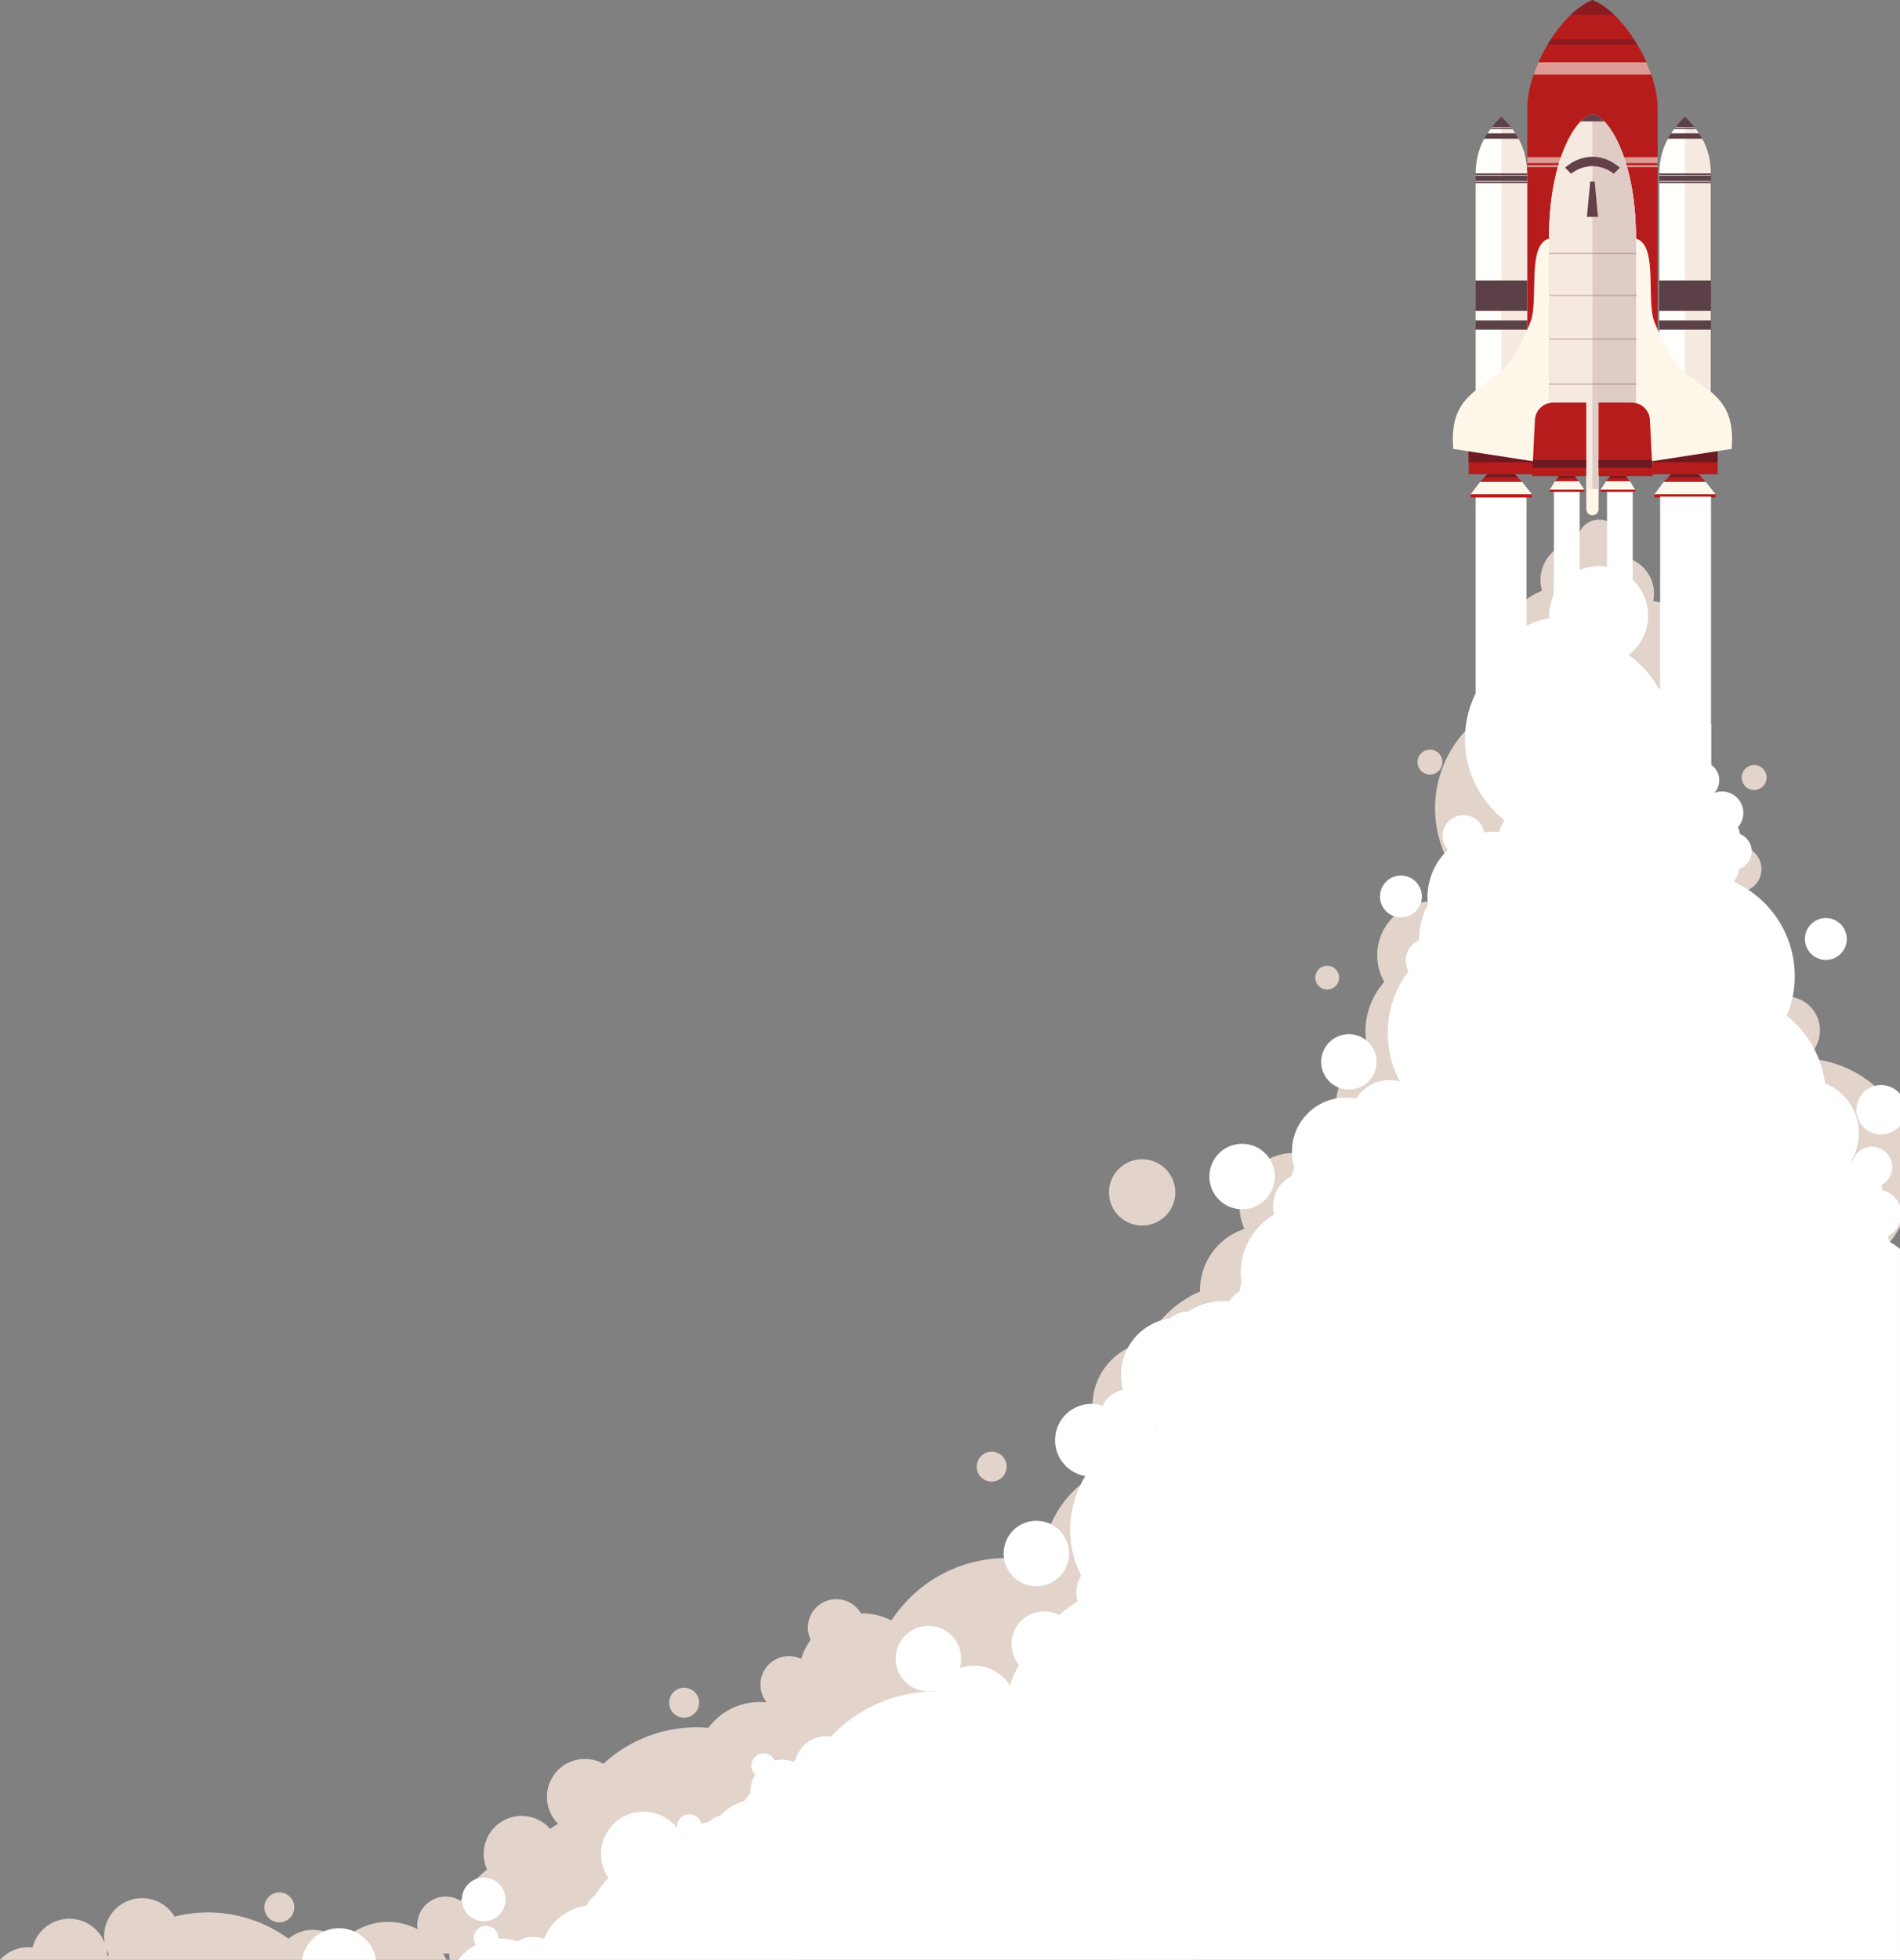 <?xml version="1.0" encoding="UTF-8" standalone="no"?>
<!-- Created with Inkscape (http://www.inkscape.org/) -->

<svg
   xmlns:dc="http://purl.org/dc/elements/1.1/"
   xmlns:cc="http://creativecommons.org/ns#"
   xmlns:rdf="http://www.w3.org/1999/02/22-rdf-syntax-ns#"
   xmlns:svg="http://www.w3.org/2000/svg"
   xmlns="http://www.w3.org/2000/svg"
   xmlns:sodipodi="http://sodipodi.sourceforge.net/DTD/sodipodi-0.dtd"
   xmlns:inkscape="http://www.inkscape.org/namespaces/inkscape"
   id="svg5685"
   version="1.1"
   inkscape:version="0.91 r13725"
   width="918.306"
   height="946.893"
   viewBox="0 0 918.306 946.893"
   sodipodi:docname="rocket.svg">
  <rect x="0" y="0" width="918.306" height="946.893" fill="#808080" stroke="none"/>
  <defs
     id="defs5689" />
  <sodipodi:namedview
     pagecolor="#ffffff"
     bordercolor="#666666"
     borderopacity="1"
     objecttolerance="10"
     gridtolerance="10"
     guidetolerance="10"
     inkscape:pageopacity="0"
     inkscape:pageshadow="2"
     inkscape:window-width="1920"
     inkscape:window-height="1016"
     id="namedview5687"
     showgrid="false"
     inkscape:zoom="2.6166667"
     inkscape:cx="953.09094"
     inkscape:cy="608.88635"
     inkscape:window-x="0"
     inkscape:window-y="27"
     inkscape:window-maximized="1"
     inkscape:current-layer="svg5685"
     showguides="false"
     fit-margin-top="0"
     fit-margin-left="0"
     fit-margin-right="0"
     fit-margin-bottom="0" />
  <g
     transform="translate(-1269.866,-132.297)"
     id="g7297">
    <path
       inkscape:connector-curvature="0"
       style="opacity:1;fill:#fffffb;fill-opacity:1;stroke:none;stroke-width:0.6;stroke-linecap:round;stroke-linejoin:round;stroke-miterlimit:4;stroke-dasharray:none;stroke-dashoffset:0;stroke-opacity:1"
       d="m 2084.261,188.734 c -9.545,9.333 -12.42,18.082 -12.42,28 l 0,120.719 24.842,0 0,-120.719 c 0,-9.918 -2.877,-18.667 -12.422,-28 z"
       id="path7299" />
    <path
       inkscape:connector-curvature="0"
       style="fill:#f6e9e0;fill-opacity:1;fill-rule:evenodd;stroke:none;stroke-width:1px;stroke-linecap:butt;stroke-linejoin:miter;stroke-opacity:1"
       d="m 2084.262,188.734 0,148.719 10.562,0 1.859,-5.248 0,-115.471 c 0,-9.918 -2.877,-18.667 -12.422,-28 z"
       id="path7301" />
    <path
       inkscape:connector-curvature="0"
       id="path7303"
       d="m 2084.254,188.68 a 0.053,0.053 0 0 0 0,0.002 0.053,0.053 0 0 0 -0.025,0.014 c -1.667,1.63 -3.119,3.242 -4.4,4.846 a 0.053,0.053 0 0 0 0.041,0.086 l 8.793,0 a 0.053,0.053 0 0 0 0.041,-0.086 c -1.281,-1.604 -2.733,-3.216 -4.4,-4.846 a 0.053,0.053 0 0 0 -0.039,-0.016 0.053,0.053 0 0 0 -0.01,0 z m -4.764,5.295 a 0.053,0.053 0 0 0 -0.033,0.019 c -0.108,0.139 -0.202,0.276 -0.305,0.412 a 0.053,0.053 0 0 0 0.043,0.086 l 10.133,0 a 0.053,0.053 0 0 0 0.043,-0.086 c -0.103,-0.136 -0.197,-0.273 -0.305,-0.412 a 0.053,0.053 0 0 0 -0.043,-0.019 l -9.523,0 a 0.053,0.053 0 0 0 -0.01,0 z m -1.984,2.795 a 0.053,0.053 0 0 0 -0.035,0.023 c -0.516,0.791 -1.003,1.583 -1.44,2.375 a 0.053,0.053 0 0 0 0.047,0.078 l 16.367,0 a 0.053,0.053 0 0 0 0.047,-0.078 c -0.436,-0.792 -0.921,-1.584 -1.438,-2.375 a 0.053,0.053 0 0 0 -0.045,-0.023 l -13.494,0 a 0.053,0.053 0 0 0 -0.01,0 z m -5.662,19.348 a 0.053,0.053 0 0 0 -0.043,0.053 c 0,0.183 -0.012,0.366 -0.012,0.555 a 0.053,0.053 0 0 0 0.053,0.053 l 24.842,0 a 0.053,0.053 0 0 0 0.053,-0.053 c 0,-0.188 -0.01,-0.371 -0.012,-0.555 a 0.053,0.053 0 0 0 -0.053,-0.053 l -24.818,0 a 0.053,0.053 0 0 0 -0.01,0 z m -0.012,1.051 a 0.053,0.053 0 0 0 -0.043,0.053 l 0,2.371 a 0.053,0.053 0 0 0 0.053,0.053 l 24.842,0 a 0.053,0.053 0 0 0 0.053,-0.053 l 0,-2.371 a 0.053,0.053 0 0 0 -0.053,-0.053 l -24.842,0 a 0.053,0.053 0 0 0 -0.01,0 z m 0,2.865 a 0.053,0.053 0 0 0 -0.043,0.053 l 0,0.557 a 0.053,0.053 0 0 0 0.053,0.053 l 24.842,0 a 0.053,0.053 0 0 0 0.053,-0.053 l 0,-0.557 a 0.053,0.053 0 0 0 -0.053,-0.053 l -24.842,0 a 0.053,0.053 0 0 0 -0.01,0 z m 0,47.803 a 0.053,0.053 0 0 0 -0.043,0.053 l 0,14.531 a 0.053,0.053 0 0 0 0.053,0.053 l 24.842,0 a 0.053,0.053 0 0 0 0.053,-0.053 l 0,-14.531 a 0.053,0.053 0 0 0 -0.053,-0.053 l -24.842,0 a 0.053,0.053 0 0 0 -0.01,0 z m 0,19.322 a 0.053,0.053 0 0 0 -0.043,0.053 l 0,4.262 a 0.053,0.053 0 0 0 0.053,0.053 l 24.842,0 a 0.053,0.053 0 0 0 0.053,-0.053 l 0,-4.262 a 0.053,0.053 0 0 0 -0.053,-0.053 l -24.842,0 a 0.053,0.053 0 0 0 -0.01,0 z"
       style="opacity:1;fill:#5b4047;fill-opacity:1;stroke:#5b4047;stroke-width:0.1;stroke-linecap:round;stroke-linejoin:round;stroke-miterlimit:4;stroke-dasharray:none;stroke-dashoffset:0;stroke-opacity:1" />
    <path
       sodipodi:nodetypes="cccccccccc"
       style="fill:#fff7ea;fill-opacity:1;fill-rule:evenodd;stroke:none;stroke-width:1px;stroke-linecap:butt;stroke-linejoin:miter;stroke-opacity:1"
       d="m 2080.898,364.425 -6.924,0.691 -4.505,5.999 14.646,0 0.297,0 14.643,0 -4.76,-6.012 -4.229,-2.213 -5.803,-0.196 z"
       id="path7305"
       inkscape:connector-curvature="0" />
    <path
       inkscape:connector-curvature="0"
       id="path7307"
       d="m 2068.483,336.766 0,24.702 8.367,0 0.612,0 0,0.037 -3.532,3.611 20.415,0 -3.508,-3.585 0,-0.063 9.203,0 0,-24.702 -31.557,0 z m 0.971,34.323 0,1.564 29.614,0 0,-1.564 -29.614,0 z"
       style="opacity:1;fill:#b71c1c;fill-opacity:1;stroke:none;stroke-width:50;stroke-linecap:round;stroke-linejoin:round;stroke-miterlimit:4;stroke-dasharray:none;stroke-dashoffset:0;stroke-opacity:1" />
    <path
       inkscape:connector-curvature="0"
       id="path7309"
       d="m 2068.483,349.988 0,5.617 31.557,0 0,-5.617 -31.557,0 z m 8.986,11.512 -1.306,1.335 15.949,0 -1.306,-1.335 -13.337,0 z"
       style="opacity:1;fill:#6e1a23;fill-opacity:1;stroke:none;stroke-width:50;stroke-linecap:round;stroke-linejoin:round;stroke-miterlimit:4;stroke-dasharray:none;stroke-dashoffset:0;stroke-opacity:1" />
  </g>
  <g
     style="opacity:1;fill:#ffcc00"
     transform="translate(-1681.185,-133.107)"
     id="g6528">
    <path
       id="path6530"
       transform="translate(679.49,0)"
       d="m 1774.613,384.152 a 10.539,10.539 0 0 0 -10.539,10.539 10.539,10.539 0 0 0 0.01,0.289 18.376,18.376 0 0 0 -17.846,18.357 18.376,18.376 0 0 0 0.768,5.211 27.834,27.834 0 0 0 -18.332,26.137 27.834,27.834 0 0 0 14.465,24.379 55.032,55.032 0 0 0 -47.853,54.502 55.032,55.032 0 0 0 55.033,55.033 55.032,55.032 0 0 0 55.031,-55.033 55.032,55.032 0 0 0 -39.435,-52.734 27.834,27.834 0 0 0 10.451,-6.682 25.942,25.942 0 0 0 21.217,11.07 25.942,25.942 0 0 0 25.943,-25.941 25.942,25.942 0 0 0 -22.83,-25.734 17.835,17.835 0 0 0 0.4,-3.721 17.835,17.835 0 0 0 -17.836,-17.836 17.835,17.835 0 0 0 -1.096,0.039 10.539,10.539 0 0 0 2.988,-7.336 10.539,10.539 0 0 0 -10.539,-10.539 z m -81.791,111.135 a 6.019,6.019 0 0 0 -6.018,6.018 6.019,6.019 0 0 0 6.018,6.02 6.019,6.019 0 0 0 6.019,-6.02 6.019,6.019 0 0 0 -6.019,-6.018 z m 156.689,7.451 a 6.019,6.019 0 0 0 -6.019,6.02 6.019,6.019 0 0 0 6.019,6.02 6.019,6.019 0 0 0 6.018,-6.02 6.019,6.019 0 0 0 -6.018,-6.02 z m -7.549,39.172 a 11.083,11.083 0 0 0 -11.082,11.084 11.083,11.083 0 0 0 11.082,11.082 11.083,11.083 0 0 0 11.084,-11.082 11.083,11.083 0 0 0 -11.084,-11.084 z m -148.662,26.752 a 25.987,25.987 0 0 0 -25.986,25.988 25.987,25.987 0 0 0 3.436,12.85 35.924,35.924 0 0 0 -9.094,23.838 35.924,35.924 0 0 0 1.828,11.174 25.987,25.987 0 0 0 -16.043,23.984 25.987,25.987 0 0 0 25.986,25.988 25.987,25.987 0 0 0 25.953,-25.287 35.924,35.924 0 0 0 34.121,-35.859 35.924,35.924 0 0 0 -15.281,-29.377 25.987,25.987 0 0 0 1.066,-7.311 25.987,25.987 0 0 0 -25.986,-25.988 z m -50.139,31.023 a 5.749,5.749 0 0 0 -5.75,5.748 5.749,5.749 0 0 0 5.75,5.75 5.749,5.749 0 0 0 5.748,-5.75 5.749,5.749 0 0 0 -5.748,-5.748 z m 221.731,14.836 a 16.433,16.433 0 0 0 -16.432,16.434 16.433,16.433 0 0 0 9.945,15.094 55.032,55.032 0 0 0 -41.592,53.314 55.032,55.032 0 0 0 55.031,55.031 A 55.032,55.032 0 0 0 1920,725.881 l 0,-53.07 a 55.032,55.032 0 0 0 -45.764,-28.359 16.433,16.433 0 0 0 7.09,-13.496 16.433,16.433 0 0 0 -16.434,-16.434 z m -238.088,75.67 a 25.987,25.987 0 0 0 -25.988,25.986 25.987,25.987 0 0 0 2.344,10.707 30.955,30.955 0 0 0 -21.451,29.42 30.955,30.955 0 0 0 0.025,0.754 51.592,51.592 0 0 0 -25.932,24.494 30.955,30.955 0 0 0 -26.068,30.549 30.955,30.955 0 0 0 16.762,27.479 51.592,51.592 0 0 0 -38.512,34.129 110.446,110.446 0 0 0 -18.271,12.229 66.497,66.497 0 0 0 -1.561,-0.078 66.497,66.497 0 0 0 -55.613,30.143 30.955,30.955 0 0 0 -14.016,-3.391 30.955,30.955 0 0 0 -0.701,0.025 13.758,13.758 0 0 0 -11.91,-6.904 13.758,13.758 0 0 0 -13.758,13.758 13.758,13.758 0 0 0 1.346,5.906 30.955,30.955 0 0 0 -4.598,9.209 13.758,13.758 0 0 0 -5.92,-1.357 13.758,13.758 0 0 0 -13.758,13.758 13.758,13.758 0 0 0 3.033,8.611 30.955,30.955 0 0 0 -3.416,-0.203 30.955,30.955 0 0 0 -24.816,12.514 66.497,66.497 0 0 0 -5.682,-0.285 66.497,66.497 0 0 0 -45.006,17.631 18.344,18.344 0 0 0 -8.953,-2.344 18.344,18.344 0 0 0 -18.346,18.344 18.344,18.344 0 0 0 5.514,13.086 18.344,18.344 0 0 0 -3.947,2.375 18.344,18.344 0 0 0 -13.795,-6.289 18.344,18.344 0 0 0 -18.344,18.344 18.344,18.344 0 0 0 1.664,7.582 47.389,47.389 0 0 0 -12.826,15.1 13.758,13.758 0 0 0 -7.182,-2.045 13.758,13.758 0 0 0 -13.758,13.758 13.758,13.758 0 0 0 0.158,2 30.955,30.955 0 0 0 -14.299,-3.527 30.955,30.955 0 0 0 -22.666,9.93 18.344,18.344 0 0 0 -13.641,-6.109 18.344,18.344 0 0 0 -11.771,4.299 66.497,66.497 0 0 0 -38.982,-12.705 66.497,66.497 0 0 0 -16.078,2.039 18.344,18.344 0 0 0 -15.715,-8.918 18.344,18.344 0 0 0 -18.344,18.344 18.344,18.344 0 0 0 0.352,3.504 18.344,18.344 0 0 0 -17.168,-11.912 18.344,18.344 0 0 0 -17.77,13.891 18.344,18.344 0 0 0 -2.102,-0.133 18.344,18.344 0 0 0 -13.645,6.115 l 215.74,0 a 30.955,30.955 0 0 0 -1.596,-3.123 13.758,13.758 0 0 0 1.283,0.066 13.758,13.758 0 0 0 1.633,-0.115 47.389,47.389 0 0 0 0.357,3.172 l 167.289,0 a 66.497,66.497 0 0 0 17.328,-34.078 51.592,51.592 0 0 0 10.971,1.211 51.592,51.592 0 0 0 45.853,-28.051 110.446,110.446 0 0 0 81.959,60.918 l 34.906,0 a 110.446,110.446 0 0 0 92.951,-108.918 110.446,110.446 0 0 0 -66.01,-101.039 51.592,51.592 0 0 0 -9.238,-14.506 51.592,51.592 0 0 0 6.84,0.514 51.592,51.592 0 0 0 51.594,-51.592 51.592,51.592 0 0 0 -13.211,-34.381 30.955,30.955 0 0 0 3.273,-13.773 30.955,30.955 0 0 0 -5.068,-16.949 25.987,25.987 0 0 0 14.24,-23.178 25.987,25.987 0 0 0 -25.986,-25.986 z m -73.09,2.994 a 16.018,16.018 0 0 0 -16.017,16.018 16.018,16.018 0 0 0 16.017,16.018 16.018,16.018 0 0 0 16.018,-16.018 16.018,16.018 0 0 0 -16.018,-16.018 z m -72.73,141.287 a 7.235,7.235 0 0 0 -7.234,7.236 7.235,7.235 0 0 0 7.234,7.234 7.235,7.235 0 0 0 7.234,-7.234 7.235,7.235 0 0 0 -7.234,-7.236 z m -148.627,114.039 a 7.235,7.235 0 0 0 -7.236,7.234 7.235,7.235 0 0 0 7.236,7.234 7.235,7.235 0 0 0 7.234,-7.234 7.235,7.235 0 0 0 -7.234,-7.234 z M 1136.709,1047.416 a 7.235,7.235 0 0 0 -7.234,7.234 7.235,7.235 0 0 0 7.234,7.236 7.235,7.235 0 0 0 7.234,-7.236 7.235,7.235 0 0 0 -7.234,-7.234 z m -83.506,27.551 a 18.344,18.344 0 0 0 1.16,2.481 66.497,66.497 0 0 0 -0.812,0.871 18.344,18.344 0 0 0 -0.348,-3.352 z"
       style="opacity:1;fill:#e2d3cb;fill-opacity:1;stroke:none;stroke-width:50;stroke-linecap:round;stroke-linejoin:round;stroke-miterlimit:4;stroke-dasharray:none;stroke-dashoffset:0;stroke-opacity:1"
       inkscape:connector-curvature="0" />
    <path
       style="opacity:1;fill:#ffffff;fill-opacity:1;stroke:none;stroke-width:50;stroke-linecap:round;stroke-linejoin:round;stroke-miterlimit:4;stroke-dasharray:none;stroke-dashoffset:0;stroke-opacity:1"
       d="M 751.031 237.387 L 751.031 279.285 L 750.928 279.285 L 750.928 287.516 A 23.916 23.916 0 0 0 748.732 297.445 A 23.916 23.916 0 0 0 748.779 298.781 A 34.999 34.999 0 0 0 737.789 302.398 L 737.789 239.967 L 713.197 239.967 L 713.197 335.049 A 49.993 49.993 0 0 0 708.018 356.977 A 49.993 49.993 0 0 0 727.094 396.25 A 34.433 34.433 0 0 0 724.545 401.98 A 31.752 31.752 0 0 0 721.664 401.834 A 31.752 31.752 0 0 0 717.314 402.17 A 10.112 10.112 0 0 0 707.361 393.83 A 10.112 10.112 0 0 0 697.25 403.941 A 10.112 10.112 0 0 0 699.773 410.605 A 31.752 31.752 0 0 0 689.912 433.588 A 31.752 31.752 0 0 0 690.145 437.107 A 34.433 34.433 0 0 0 685.9 453.664 A 34.433 34.433 0 0 0 685.918 454.229 A 10.922 10.922 0 0 0 679.414 464.203 A 10.922 10.922 0 0 0 680.672 469.281 A 49.993 49.993 0 0 0 670.723 499.119 A 49.993 49.993 0 0 0 676.551 522.477 A 19.051 19.051 0 0 0 671.668 521.818 A 19.051 19.051 0 0 0 655.488 530.859 A 25.987 25.987 0 0 0 650.406 530.332 A 25.987 25.987 0 0 0 624.418 556.318 A 25.987 25.987 0 0 0 625.631 564.135 A 15.809 15.809 0 0 0 624.248 568.27 A 15.809 15.809 0 0 0 615.326 582.484 A 15.809 15.809 0 0 0 615.896 586.682 A 32.968 32.968 0 0 0 599.652 615.049 A 32.968 32.968 0 0 0 600.068 619.828 A 15.809 15.809 0 0 0 599.176 623.949 A 13.782 13.782 0 0 0 594.023 628.67 A 32.968 32.968 0 0 0 591.814 628.559 A 32.968 32.968 0 0 0 574.156 633.697 A 13.782 13.782 0 0 0 565.33 636.992 A 27.564 27.564 0 0 0 541.822 664.23 A 27.564 27.564 0 0 0 542.803 671.5 A 13.782 13.782 0 0 0 532.898 679.141 A 17.565 17.565 0 0 0 527.502 678.281 A 17.565 17.565 0 0 0 509.936 695.848 A 17.565 17.565 0 0 0 524.561 713.145 A 49.993 49.993 0 0 0 517.23 739.084 A 49.993 49.993 0 0 0 522.535 761.262 A 15.809 15.809 0 0 0 520.205 769.486 A 15.809 15.809 0 0 0 520.777 773.709 A 80.034 80.034 0 0 0 511.863 780.289 A 15.809 15.809 0 0 0 504.668 778.539 A 15.809 15.809 0 0 0 488.859 794.346 A 15.809 15.809 0 0 0 492.426 804.336 A 80.034 80.034 0 0 0 488.053 814.225 A 20.538 20.538 0 0 0 470.752 804.75 A 20.538 20.538 0 0 0 463.852 805.967 A 15.809 15.809 0 0 0 464.535 801.373 A 15.809 15.809 0 0 0 448.727 785.564 A 15.809 15.809 0 0 0 432.918 801.373 A 15.809 15.809 0 0 0 448.727 817.182 A 15.809 15.809 0 0 0 452.072 816.805 A 20.538 20.538 0 0 0 451.881 817.193 A 69.45 69.45 0 0 0 401.652 838.982 A 15.403 15.403 0 0 0 399.41 838.801 A 15.403 15.403 0 0 0 384.49 850.453 A 15.403 15.403 0 0 0 383.443 851.141 A 15.403 15.403 0 0 0 378.064 850.15 A 15.403 15.403 0 0 0 374.469 850.594 A 5.954 5.954 0 0 0 369.08 847.16 A 5.954 5.954 0 0 0 363.127 853.113 A 5.954 5.954 0 0 0 364.994 857.436 A 15.403 15.403 0 0 0 362.66 865.553 A 15.403 15.403 0 0 0 362.691 866.467 A 15.403 15.403 0 0 0 359.82 870.1 A 25.987 25.987 0 0 0 348.309 877 A 15.403 15.403 0 0 0 342.189 880.486 A 80.034 80.034 0 0 0 338.908 881.008 A 5.954 5.954 0 0 0 333.156 876.586 A 5.954 5.954 0 0 0 327.203 882.541 A 5.954 5.954 0 0 0 327.248 883.213 A 20.538 20.538 0 0 0 311.045 875.281 A 20.538 20.538 0 0 0 290.506 895.818 A 20.538 20.538 0 0 0 293.996 907.242 A 80.034 80.034 0 0 0 287.426 915.904 A 15.403 15.403 0 0 0 283.418 920.709 A 25.987 25.987 0 0 0 262.912 936.703 A 15.403 15.403 0 0 0 257.809 935.812 A 15.403 15.403 0 0 0 250.113 937.896 A 25.987 25.987 0 0 0 242.123 936.623 A 25.987 25.987 0 0 0 240.881 936.686 A 5.954 5.954 0 0 0 240.896 936.426 A 5.954 5.954 0 0 0 234.941 930.473 A 5.954 5.954 0 0 0 228.988 936.426 A 5.954 5.954 0 0 0 229.949 939.668 A 25.987 25.987 0 0 0 221.475 946.893 L 918.305 946.893 L 918.305 603.447 A 25.987 25.987 0 0 0 913.377 600.115 A 80.034 80.034 0 0 0 912.322 597.295 A 11.927 11.927 0 0 0 918.305 590.502 L 918.305 582.719 A 11.927 11.927 0 0 0 909.58 574.959 A 13.647 13.647 0 0 0 909.607 574.377 A 13.647 13.647 0 0 0 909.461 572.48 A 9.825 9.825 0 0 0 914.576 563.869 A 9.825 9.825 0 0 0 904.752 554.043 A 9.825 9.825 0 0 0 895.443 560.75 A 13.647 13.647 0 0 0 894.736 560.797 A 25.987 25.987 0 0 0 898.432 547.529 A 25.987 25.987 0 0 0 882.098 523.424 A 49.993 49.993 0 0 0 863.598 490.773 A 49.993 49.993 0 0 0 867.451 471.555 A 49.993 49.993 0 0 0 838.158 426.117 A 31.752 31.752 0 0 0 840.762 419.77 A 9.012 9.012 0 0 0 846.627 411.33 A 9.012 9.012 0 0 0 841.027 402.996 A 31.752 31.752 0 0 0 839.984 399.656 A 10.404 10.404 0 0 0 842.59 392.781 A 10.404 10.404 0 0 0 832.186 382.379 A 10.404 10.404 0 0 0 828.562 383.037 A 9.012 9.012 0 0 0 830.957 376.936 A 9.012 9.012 0 0 0 827.102 369.568 L 827.102 349.76 L 826.961 349.76 L 826.961 239.967 L 802.371 239.967 L 802.371 332.928 A 34.999 34.999 0 0 0 801.686 332.693 A 49.993 49.993 0 0 0 787.152 316.438 A 23.916 23.916 0 0 0 796.562 297.445 A 23.916 23.916 0 0 0 789.129 280.131 L 789.129 237.387 L 776.699 237.387 L 776.699 273.875 A 23.916 23.916 0 0 0 772.646 273.529 A 23.916 23.916 0 0 0 763.459 275.373 L 763.459 237.387 L 751.031 237.387 z M 677.096 423.016 A 10.112 10.112 0 0 0 666.984 433.127 A 10.112 10.112 0 0 0 677.096 443.238 A 10.112 10.112 0 0 0 687.207 433.127 A 10.112 10.112 0 0 0 677.096 423.016 z M 882.471 443.553 A 10.112 10.112 0 0 0 872.359 453.664 A 10.112 10.112 0 0 0 882.471 463.775 A 10.112 10.112 0 0 0 892.582 453.664 A 10.112 10.112 0 0 0 882.471 443.553 z M 651.943 499.658 A 13.376 13.376 0 0 0 638.566 513.035 A 13.376 13.376 0 0 0 651.943 526.412 A 13.376 13.376 0 0 0 665.32 513.035 A 13.376 13.376 0 0 0 651.943 499.658 z M 909.148 524.234 A 11.927 11.927 0 0 0 897.221 536.162 A 11.927 11.927 0 0 0 909.148 548.088 A 11.927 11.927 0 0 0 918.307 543.785 L 918.307 528.525 A 11.927 11.927 0 0 0 909.148 524.234 z M 600.33 552.625 A 15.809 15.809 0 0 0 584.521 568.434 A 15.809 15.809 0 0 0 600.33 584.242 A 15.809 15.809 0 0 0 616.139 568.434 A 15.809 15.809 0 0 0 600.33 552.625 z M 558.369 689.48 A 27.564 27.564 0 0 0 559.086 689.775 A 49.993 49.993 0 0 0 558.203 689.938 A 13.782 13.782 0 0 0 558.369 689.48 z M 500.885 734.76 A 15.809 15.809 0 0 0 485.076 750.568 A 15.809 15.809 0 0 0 500.885 766.377 A 15.809 15.809 0 0 0 516.693 750.568 A 15.809 15.809 0 0 0 500.885 734.76 z M 233.795 907.16 A 10.54 10.54 0 0 0 223.256 917.701 A 10.54 10.54 0 0 0 233.795 928.24 A 10.54 10.54 0 0 0 244.336 917.701 A 10.54 10.54 0 0 0 233.795 907.16 z M 163.859 931.619 A 18.184 18.184 0 0 0 145.92 946.893 L 181.787 946.893 A 18.184 18.184 0 0 0 163.859 931.619 z "
       transform="translate(1681.185,133.107)"
       id="path6532" />
  </g>
  <g
     id="g6903"
     transform="translate(-1155.938,-133.107)">
    <path
       sodipodi:nodetypes="csccsc"
       inkscape:connector-curvature="0"
       id="rect6870"
       d="m 1925.597,133.107 c -16.354,6.713 -31.482,34.304 -31.482,51.885 l 0,119.603 62.965,0 0,-119.603 c 0,-17.58 -15.128,-45.172 -31.482,-51.885 z"
       style="opacity:1;fill:#b71c1c;fill-opacity:1;stroke:none;stroke-width:0.6;stroke-linecap:round;stroke-linejoin:round;stroke-miterlimit:4;stroke-dasharray:none;stroke-dashoffset:0;stroke-opacity:1" />
    <path
       id="rect6878"
       d="m 1899.516,163.186 c -0.874,1.971 -1.657,3.954 -2.338,5.922 l 56.838,0 c -0.681,-1.968 -1.464,-3.95 -2.338,-5.922 l -52.162,0 z"
       style="opacity:0.616;fill:#f6e9e0;fill-opacity:1;stroke:none;stroke-width:0.6;stroke-linecap:round;stroke-linejoin:round;stroke-miterlimit:4;stroke-dasharray:none;stroke-dashoffset:0;stroke-opacity:1"
       inkscape:connector-curvature="0" />
    <path
       id="rect6880"
       d="m 1905.498,152.102 c -0.527,0.817 -1.042,1.645 -1.541,2.484 l 43.279,0 c -0.499,-0.84 -1.014,-1.667 -1.541,-2.484 l -40.197,0 z"
       style="opacity:0.616;fill:#6e1a23;fill-opacity:1;stroke:none;stroke-width:0.6;stroke-linecap:round;stroke-linejoin:round;stroke-miterlimit:4;stroke-dasharray:none;stroke-dashoffset:0;stroke-opacity:1"
       inkscape:connector-curvature="0" />
    <path
       id="rect6882"
       d="m 1925.598,133.107 c -3.602,1.478 -7.144,3.973 -10.479,7.146 l 20.957,0 c -3.335,-3.174 -6.876,-5.668 -10.479,-7.146 z"
       style="opacity:0.616;fill:#6e1a23;fill-opacity:1;stroke:none;stroke-width:0.6;stroke-linecap:round;stroke-linejoin:round;stroke-miterlimit:4;stroke-dasharray:none;stroke-dashoffset:0;stroke-opacity:1"
       inkscape:connector-curvature="0" />
    <path
       id="rect6884"
       d="m 1894.115,209.045 0,2.865 62.965,0 0,-2.865 -62.965,0 z"
       style="opacity:0.616;fill:#f6e9e0;fill-opacity:1;stroke:none;stroke-width:0.6;stroke-linecap:round;stroke-linejoin:round;stroke-miterlimit:4;stroke-dasharray:none;stroke-dashoffset:0;stroke-opacity:1"
       inkscape:connector-curvature="0" />
    <path
       id="rect6886"
       d="m 1894.115,212.914 0,0.908 62.965,0 0,-0.908 -62.965,0 z"
       style="opacity:0.616;fill:#f6e9e0;fill-opacity:1;stroke:none;stroke-width:0.6;stroke-linecap:round;stroke-linejoin:round;stroke-miterlimit:4;stroke-dasharray:none;stroke-dashoffset:0;stroke-opacity:1"
       inkscape:connector-curvature="0" />
  </g>
  <g
     id="g6848"
     transform="translate(-1358.638,-132.297)">
    <path
       id="rect6676"
       d="m 2084.261,188.734 c -9.545,9.333 -12.42,18.082 -12.42,28 l 0,120.719 24.842,0 0,-120.719 c 0,-9.918 -2.877,-18.667 -12.422,-28 z"
       style="opacity:1;fill:#fffffb;fill-opacity:1;stroke:none;stroke-width:0.6;stroke-linecap:round;stroke-linejoin:round;stroke-miterlimit:4;stroke-dasharray:none;stroke-dashoffset:0;stroke-opacity:1"
       inkscape:connector-curvature="0" />
    <path
       id="path6720"
       d="m 2084.262,188.734 0,148.719 10.562,0 1.859,-5.248 0,-115.471 c 0,-9.918 -2.877,-18.667 -12.422,-28 z"
       style="fill:#f6e9e0;fill-opacity:1;fill-rule:evenodd;stroke:none;stroke-width:1px;stroke-linecap:butt;stroke-linejoin:miter;stroke-opacity:1"
       inkscape:connector-curvature="0" />
    <path
       style="opacity:1;fill:#5b4047;fill-opacity:1;stroke:#5b4047;stroke-width:0.1;stroke-linecap:round;stroke-linejoin:round;stroke-miterlimit:4;stroke-dasharray:none;stroke-dashoffset:0;stroke-opacity:1"
       d="m 2084.254,188.68 a 0.053,0.053 0 0 0 0,0.002 0.053,0.053 0 0 0 -0.025,0.014 c -1.667,1.63 -3.119,3.242 -4.4,4.846 a 0.053,0.053 0 0 0 0.041,0.086 l 8.793,0 a 0.053,0.053 0 0 0 0.041,-0.086 c -1.281,-1.604 -2.733,-3.216 -4.4,-4.846 a 0.053,0.053 0 0 0 -0.039,-0.016 0.053,0.053 0 0 0 -0.01,0 z m -4.764,5.295 a 0.053,0.053 0 0 0 -0.033,0.019 c -0.108,0.139 -0.202,0.276 -0.305,0.412 a 0.053,0.053 0 0 0 0.043,0.086 l 10.133,0 a 0.053,0.053 0 0 0 0.043,-0.086 c -0.103,-0.136 -0.197,-0.273 -0.305,-0.412 a 0.053,0.053 0 0 0 -0.043,-0.019 l -9.523,0 a 0.053,0.053 0 0 0 -0.01,0 z m -1.984,2.795 a 0.053,0.053 0 0 0 -0.035,0.023 c -0.516,0.791 -1.003,1.583 -1.44,2.375 a 0.053,0.053 0 0 0 0.047,0.078 l 16.367,0 a 0.053,0.053 0 0 0 0.047,-0.078 c -0.436,-0.792 -0.921,-1.584 -1.438,-2.375 a 0.053,0.053 0 0 0 -0.045,-0.023 l -13.494,0 a 0.053,0.053 0 0 0 -0.01,0 z m -5.662,19.348 a 0.053,0.053 0 0 0 -0.043,0.053 c 0,0.183 -0.012,0.366 -0.012,0.555 a 0.053,0.053 0 0 0 0.053,0.053 l 24.842,0 a 0.053,0.053 0 0 0 0.053,-0.053 c 0,-0.188 -0.01,-0.371 -0.012,-0.555 a 0.053,0.053 0 0 0 -0.053,-0.053 l -24.818,0 a 0.053,0.053 0 0 0 -0.01,0 z m -0.012,1.051 a 0.053,0.053 0 0 0 -0.043,0.053 l 0,2.371 a 0.053,0.053 0 0 0 0.053,0.053 l 24.842,0 a 0.053,0.053 0 0 0 0.053,-0.053 l 0,-2.371 a 0.053,0.053 0 0 0 -0.053,-0.053 l -24.842,0 a 0.053,0.053 0 0 0 -0.01,0 z m 0,2.865 a 0.053,0.053 0 0 0 -0.043,0.053 l 0,0.557 a 0.053,0.053 0 0 0 0.053,0.053 l 24.842,0 a 0.053,0.053 0 0 0 0.053,-0.053 l 0,-0.557 a 0.053,0.053 0 0 0 -0.053,-0.053 l -24.842,0 a 0.053,0.053 0 0 0 -0.01,0 z m 0,47.803 a 0.053,0.053 0 0 0 -0.043,0.053 l 0,14.531 a 0.053,0.053 0 0 0 0.053,0.053 l 24.842,0 a 0.053,0.053 0 0 0 0.053,-0.053 l 0,-14.531 a 0.053,0.053 0 0 0 -0.053,-0.053 l -24.842,0 a 0.053,0.053 0 0 0 -0.01,0 z m 0,19.322 a 0.053,0.053 0 0 0 -0.043,0.053 l 0,4.262 a 0.053,0.053 0 0 0 0.053,0.053 l 24.842,0 a 0.053,0.053 0 0 0 0.053,-0.053 l 0,-4.262 a 0.053,0.053 0 0 0 -0.053,-0.053 l -24.842,0 a 0.053,0.053 0 0 0 -0.01,0 z"
       id="path6708"
       inkscape:connector-curvature="0" />
    <path
       inkscape:connector-curvature="0"
       id="path6601"
       d="m 2080.898,364.425 -6.924,0.691 -4.505,5.999 14.646,0 0.297,0 14.643,0 -4.76,-6.012 -4.229,-2.213 -5.803,-0.196 z"
       style="fill:#fff7ea;fill-opacity:1;fill-rule:evenodd;stroke:none;stroke-width:1px;stroke-linecap:butt;stroke-linejoin:miter;stroke-opacity:1"
       sodipodi:nodetypes="cccccccccc" />
    <path
       style="opacity:1;fill:#b71c1c;fill-opacity:1;stroke:none;stroke-width:50;stroke-linecap:round;stroke-linejoin:round;stroke-miterlimit:4;stroke-dasharray:none;stroke-dashoffset:0;stroke-opacity:1"
       d="m 2068.483,336.766 0,24.702 8.367,0 0.612,0 0,0.037 -3.532,3.611 20.415,0 -3.508,-3.585 0,-0.063 9.203,0 0,-24.702 -31.557,0 z m 0.971,34.323 0,1.564 29.614,0 0,-1.564 -29.614,0 z"
       id="rect6563"
       inkscape:connector-curvature="0" />
    <path
       style="opacity:1;fill:#6e1a23;fill-opacity:1;stroke:none;stroke-width:50;stroke-linecap:round;stroke-linejoin:round;stroke-miterlimit:4;stroke-dasharray:none;stroke-dashoffset:0;stroke-opacity:1"
       d="m 2068.483,349.988 0,5.617 31.557,0 0,-5.617 -31.557,0 z m 8.986,11.512 -1.306,1.335 15.949,0 -1.306,-1.335 -13.337,0 z"
       id="rect6576"
       inkscape:connector-curvature="0" />
  </g>
  <path
     style="opacity:1;fill:#fff7ea;fill-opacity:1;fill-rule:evenodd;stroke:none;stroke-width:1px;stroke-linecap:butt;stroke-linejoin:miter;stroke-opacity:1"
     d="m 769.659,55.301 c -6.356,0 -21.02,19.35 -21.02,60 -10.831,2.902 -4.838,29.81 -8.912,40.199 -3.86,9.843 -9.64,20.643 -14.877,24.633 -12.376,9.43 -24.419,13.623 -22.469,36.76 l 64.316,9.926 0,19.182 c 0,1.641 1.32,2.963 2.961,2.963 1.641,0 2.963,-1.322 2.963,-2.963 l 0,-19.182 64.314,-9.926 c 1.951,-23.137 -10.093,-27.33 -22.469,-36.76 -5.237,-3.99 -11.017,-14.79 -14.877,-24.633 -4.074,-10.389 1.919,-37.297 -8.912,-40.199 0,-40.65 -14.664,-60 -21.02,-60 z"
     id="path6526"
     inkscape:connector-curvature="0" />
  <path
     style="opacity:1;fill:#f6e9e0;fill-opacity:1;stroke:none;stroke-width:50;stroke-linecap:round;stroke-linejoin:round;stroke-miterlimit:4;stroke-dasharray:none;stroke-dashoffset:0;stroke-opacity:1"
     d="m 769.659,55.301 c -6.356,0 -21.02,19.35 -21.02,60 -0.016,0.004 -0.031,0.011 -0.047,0.016 l 0,108.707 18.105,2.795 0,9.363 5.924,0 0,-9.363 18.104,-2.795 0,-108.707 c -0.016,-0.004 -0.031,-0.011 -0.047,-0.016 0,-40.65 -14.664,-60 -21.02,-60 z"
     id="rect6638"
     inkscape:connector-curvature="0" />
  <path
     style="opacity:1;fill:#dfccc6;fill-opacity:1;stroke:none;stroke-width:50;stroke-linecap:round;stroke-linejoin:round;stroke-miterlimit:4;stroke-dasharray:none;stroke-dashoffset:0;stroke-opacity:1"
     d="m 769.659,55.301 c 6.356,0 21.02,19.35 21.02,60 0.016,0.004 0.031,0.011 0.047,0.016 l 0,108.707 -18.105,2.795 0,9.363 -2.961,0 0,-180.881 z"
     id="path6643"
     inkscape:connector-curvature="0" />
  <path
     style="opacity:1;fill:#634148;fill-opacity:1;stroke:none;stroke-width:50;stroke-linecap:round;stroke-linejoin:round;stroke-miterlimit:4;stroke-dasharray:none;stroke-dashoffset:0;stroke-opacity:1"
     d="m 769.649,75.746 a 24.554,33.248 0 0 0 -13.219,5.271 l 2.891,2.93 a 21.21,28.72 0 0 1 10.328,-3.674 21.21,28.72 0 0 1 10.342,3.66 l 2.898,-2.938 a 24.554,33.248 0 0 0 -13.24,-5.25 z"
     id="path6541"
     inkscape:connector-curvature="0" />
  <path
     style="fill:#634148;fill-opacity:1;fill-rule:evenodd;stroke:none;stroke-width:1px;stroke-linecap:butt;stroke-linejoin:miter;stroke-opacity:1"
     d="m 768.597,87.689 -1.625,17.102 2.316,0 0.742,0 2.316,0 -1.625,-17.102 -0.596,0 -0.934,0 -0.596,0 z"
     id="path6556"
     inkscape:connector-curvature="0" />
  <g
     transform="matrix(-1,0,0,1,2610.016,-133.107)"
     id="g6623">
    <path
       sodipodi:nodetypes="cccccccccc"
       style="fill:#fff7ea;fill-opacity:1;fill-rule:evenodd;stroke:none;stroke-width:1px;stroke-linecap:butt;stroke-linejoin:miter;stroke-opacity:1"
       d="m 1826.174,365.143 -3.913,0.47 -2.546,4.083 8.277,0 0.168,0 8.275,0 -2.69,-4.091 -2.39,-1.506 -3.279,-0.133 z"
       id="path6625"
       inkscape:connector-curvature="0" />
    <path
       style="opacity:1;fill:#b71c1c;fill-opacity:1;stroke:none;stroke-width:50;stroke-linecap:round;stroke-linejoin:round;stroke-miterlimit:4;stroke-dasharray:none;stroke-dashoffset:0;stroke-opacity:1"
       d="m 1821.455,327.596 c -4.615,0 -8.386,3.471 -8.863,7.955 -0.034,0.317 -0.055,0.637 -0.055,0.963 l 0,0.146 -1.305,26.471 12.654,0 0.346,0 0,0.025 -1.996,2.457 11.537,0 -1.982,-2.439 0,-0.043 5.607,0 0,-15.268 0,-8.107 0,-12.16 -14.861,0 0,0.07 c -0.355,-0.043 -0.715,-0.07 -1.082,-0.07 z m -1.748,42.082 0,1.064 16.736,0 0,-1.064 -16.736,0 z"
       id="path6627"
       inkscape:connector-curvature="0" />
    <path
       style="opacity:1;fill:#6e1a23;fill-opacity:1;stroke:none;stroke-width:50;stroke-linecap:round;stroke-linejoin:round;stroke-miterlimit:4;stroke-dasharray:none;stroke-dashoffset:0;stroke-opacity:1"
       d="m 1811.607,355.318 -0.188,3.822 25.979,0 0,-3.822 -25.791,0 z m 12.629,7.834 -0.738,0.908 9.014,0 -0.738,-0.908 -7.537,0 z"
       id="path6629"
       inkscape:connector-curvature="0" />
  </g>
  <g
     id="g6656"
     transform="matrix(0.969,0,0,1,-948.098,-133.15)"
     style="opacity:0.338">
    <path
       inkscape:connector-curvature="0"
       id="path6648"
       d="m 1794.493,255.609 -43.102,0"
       style="fill:none;fill-opacity:1;fill-rule:evenodd;stroke:#745259;stroke-width:0.6;stroke-linecap:round;stroke-linejoin:miter;stroke-miterlimit:4;stroke-dasharray:none;stroke-opacity:1" />
    <path
       style="fill:none;fill-opacity:1;fill-rule:evenodd;stroke:#745259;stroke-width:0.6;stroke-linecap:round;stroke-linejoin:miter;stroke-miterlimit:4;stroke-dasharray:none;stroke-opacity:1"
       d="m 1794.493,275.876 -43.102,0"
       id="path6650"
       inkscape:connector-curvature="0" />
    <path
       inkscape:connector-curvature="0"
       id="path6652"
       d="m 1794.493,296.954 -43.102,0"
       style="fill:none;fill-opacity:1;fill-rule:evenodd;stroke:#745259;stroke-width:0.6;stroke-linecap:round;stroke-linejoin:miter;stroke-miterlimit:4;stroke-dasharray:none;stroke-opacity:1" />
    <path
       style="fill:none;fill-opacity:1;fill-rule:evenodd;stroke:#745259;stroke-width:0.6;stroke-linecap:round;stroke-linejoin:miter;stroke-miterlimit:4;stroke-dasharray:none;stroke-opacity:1"
       d="m 1794.493,318.708 -43.102,0"
       id="path6654"
       inkscape:connector-curvature="0" />
  </g>
  <path
     style="opacity:1;fill:#634148;fill-opacity:1;stroke:none;stroke-width:0.6;stroke-linecap:round;stroke-linejoin:round;stroke-miterlimit:4;stroke-dasharray:none;stroke-dashoffset:0;stroke-opacity:1"
     d="m 769.659,55.211 c -1.536,0 -3.531,1.123 -5.684,3.354 a 0.043,0.043 0 0 0 0,0.002 0.043,0.043 0 0 0 0,0.055 0.043,0.043 0 0 0 0,0.004 0.043,0.043 0 0 0 0.029,0.012 l 11.305,0 a 0.043,0.043 0 0 0 0.02,-0.006 0.043,0.043 0 0 0 0,-0.002 0.043,0.043 0 0 0 0.01,-0.008 0.043,0.043 0 0 0 0,-0.055 0.043,0.043 0 0 0 0,-0.002 c -2.153,-2.231 -4.147,-3.354 -5.684,-3.354 z"
     id="path6671"
     inkscape:connector-curvature="0" />
  <g
     id="g6793"
     transform="translate(-1070.716,-133.107)">
    <path
       inkscape:connector-curvature="0"
       id="path6795"
       d="m 1826.174,365.143 -3.913,0.47 -2.546,4.083 8.277,0 0.168,0 8.275,0 -2.69,-4.091 -2.39,-1.506 -3.279,-0.133 z"
       style="fill:#fff7ea;fill-opacity:1;fill-rule:evenodd;stroke:none;stroke-width:1px;stroke-linecap:butt;stroke-linejoin:miter;stroke-opacity:1"
       sodipodi:nodetypes="cccccccccc" />
    <path
       inkscape:connector-curvature="0"
       id="path6797"
       d="m 1821.455,327.596 c -4.615,0 -8.386,3.471 -8.863,7.955 -0.034,0.317 -0.055,0.637 -0.055,0.963 l 0,0.146 -1.305,26.471 12.654,0 0.346,0 0,0.025 -1.996,2.457 11.537,0 -1.982,-2.439 0,-0.043 5.607,0 0,-15.268 0,-8.107 0,-12.16 -14.861,0 0,0.07 c -0.355,-0.043 -0.715,-0.07 -1.082,-0.07 z m -1.748,42.082 0,1.064 16.736,0 0,-1.064 -16.736,0 z"
       style="opacity:1;fill:#b71c1c;fill-opacity:1;stroke:none;stroke-width:50;stroke-linecap:round;stroke-linejoin:round;stroke-miterlimit:4;stroke-dasharray:none;stroke-dashoffset:0;stroke-opacity:1" />
    <path
       inkscape:connector-curvature="0"
       id="path6799"
       d="m 1811.607,355.318 -0.188,3.822 25.979,0 0,-3.822 -25.791,0 z m 12.629,7.834 -0.738,0.908 9.014,0 -0.738,-0.908 -7.537,0 z"
       style="opacity:1;fill:#6e1a23;fill-opacity:1;stroke:none;stroke-width:50;stroke-linecap:round;stroke-linejoin:round;stroke-miterlimit:4;stroke-dasharray:none;stroke-dashoffset:0;stroke-opacity:1" />
  </g>
  <rect
     style="opacity:1;fill:#b71c1c;fill-opacity:1;stroke:#5b4047;stroke-width:0.1;stroke-linecap:round;stroke-linejoin:round;stroke-miterlimit:4;stroke-dasharray:none;stroke-dashoffset:0;stroke-opacity:1"
     id="rect7316"
     width="43.778"
     height="33.509"
     x="470.474"
     y="-56.208" />
  <rect
     y="-56.208"
     x="550.462"
     height="33.509"
     width="43.778"
     id="rect7342"
     style="opacity:1;fill:#ae5a65;fill-opacity:1;stroke:#5b4047;stroke-width:0.1;stroke-linecap:round;stroke-linejoin:round;stroke-miterlimit:4;stroke-dasharray:none;stroke-dashoffset:0;stroke-opacity:1" />
</svg>
